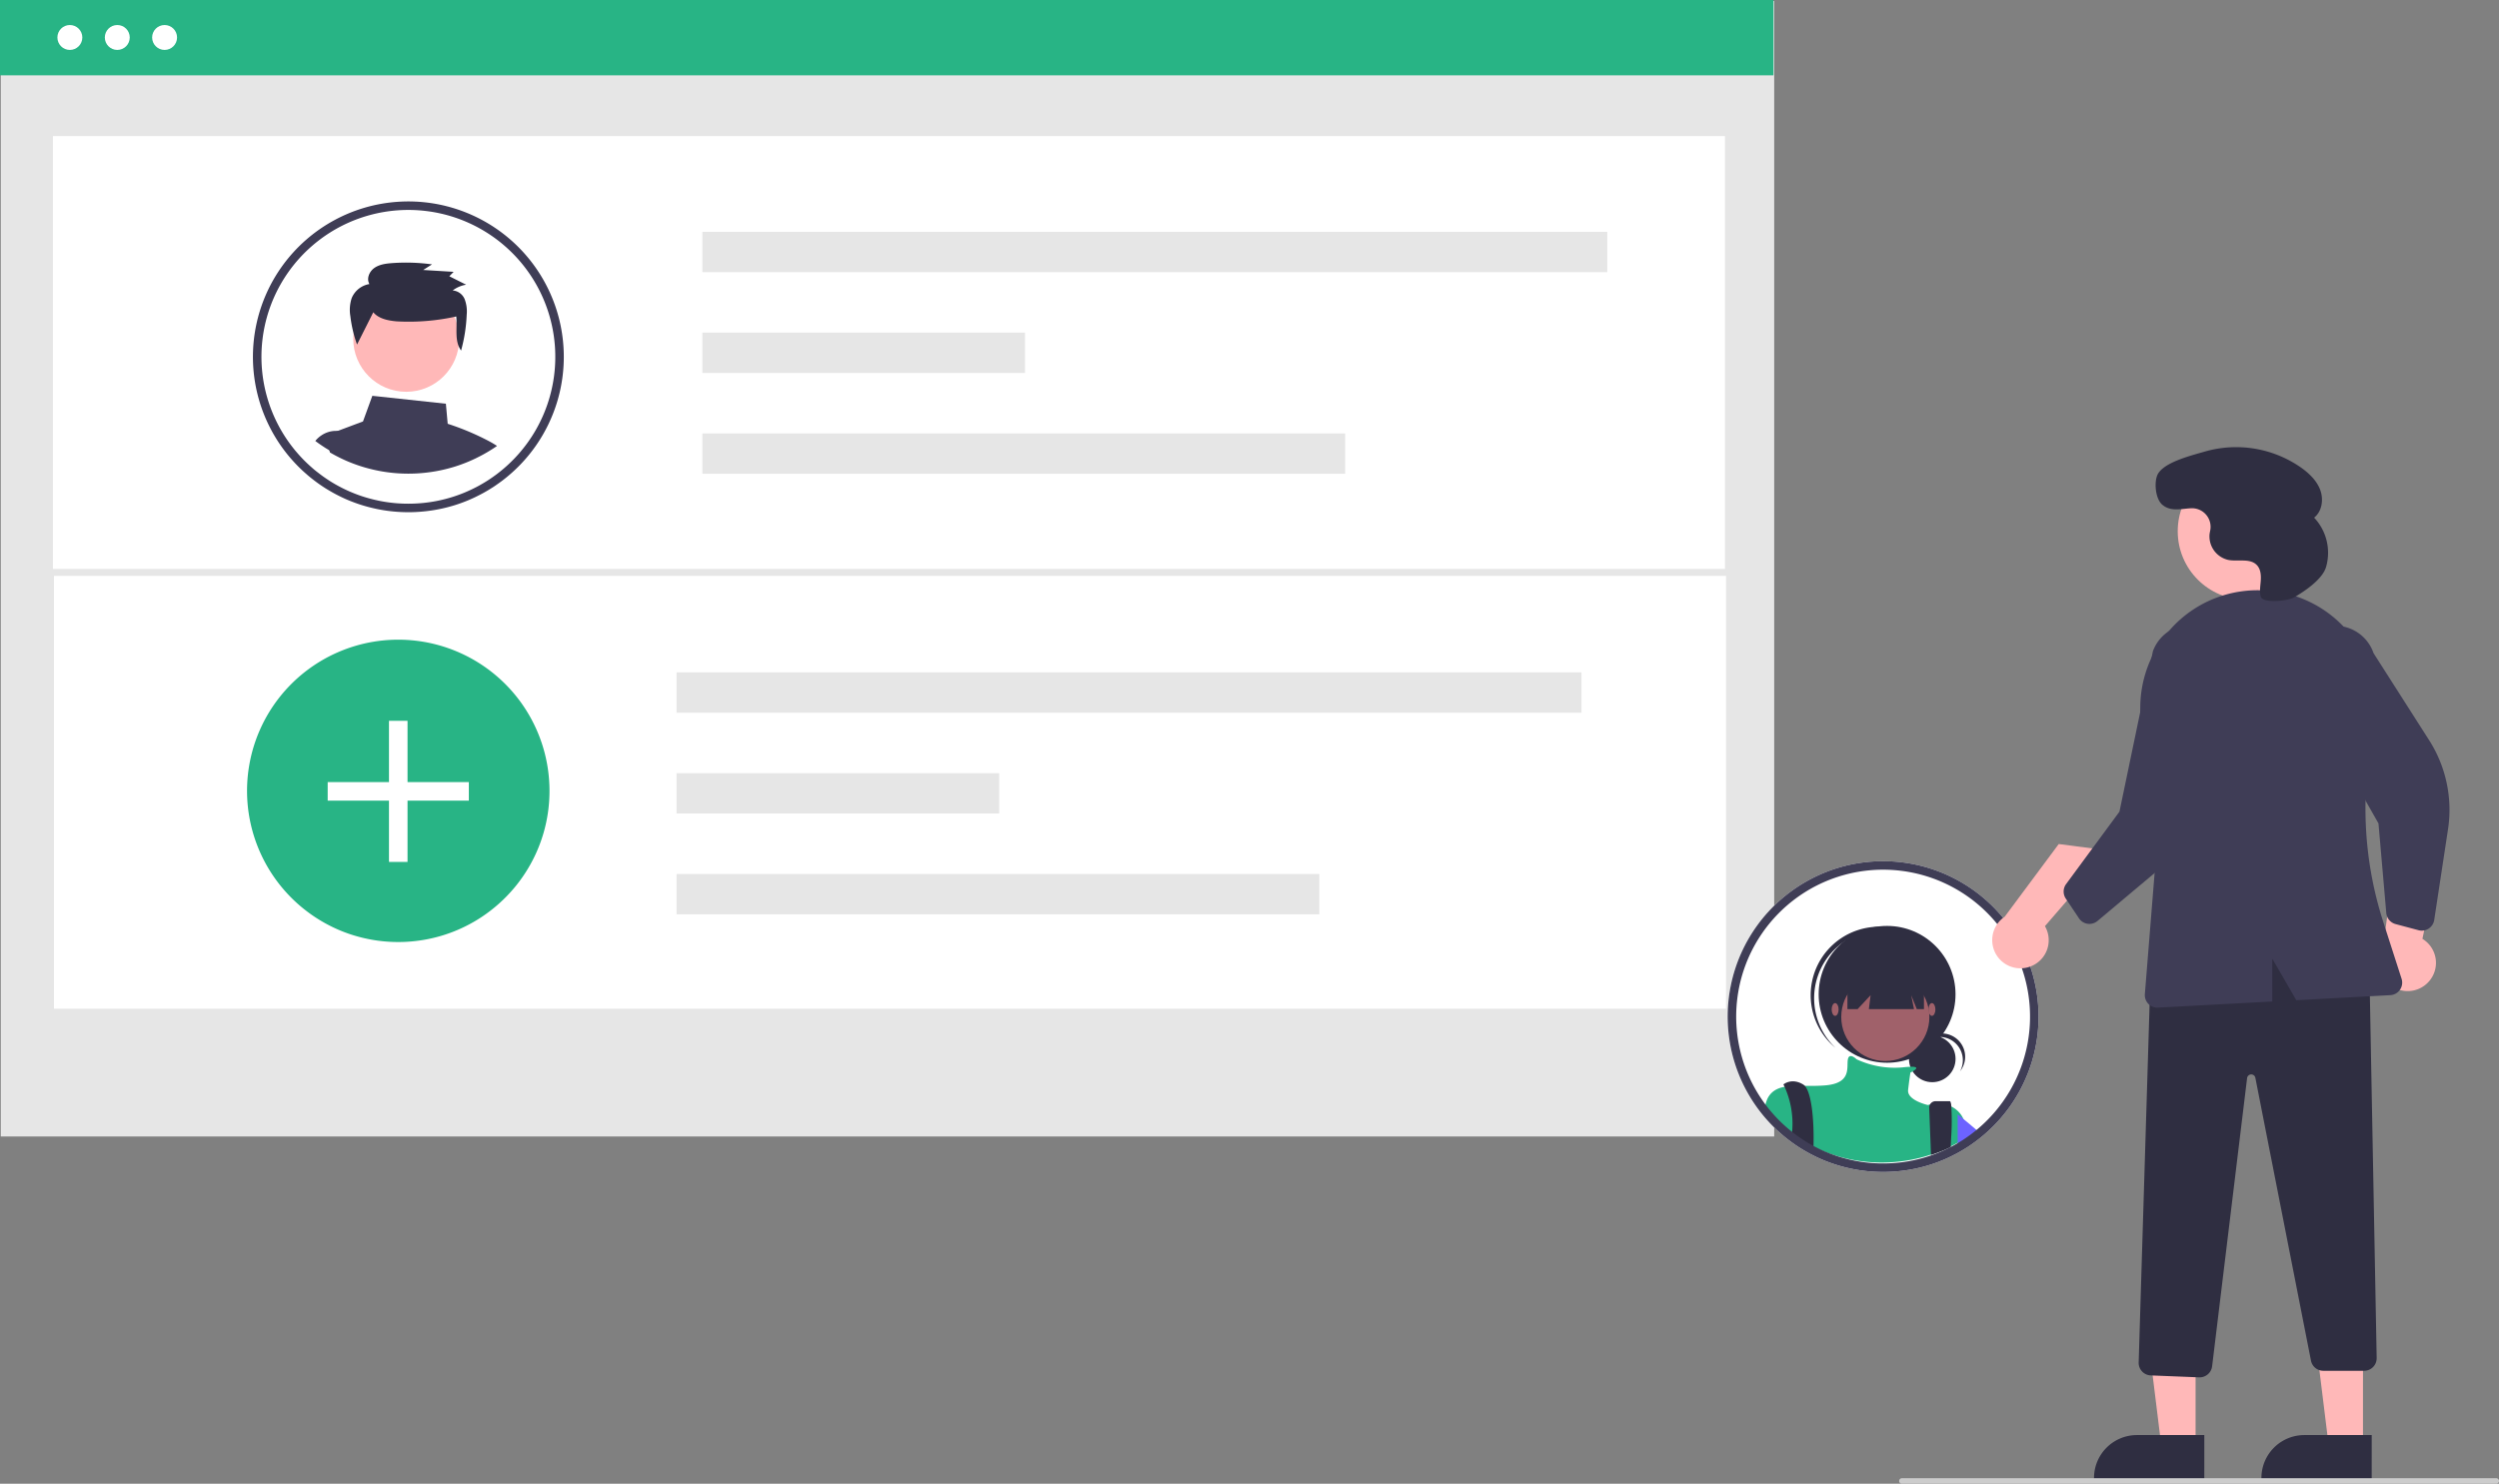 <svg id="Component_17_1" data-name="Component 17 – 1" xmlns="http://www.w3.org/2000/svg" width="895.681" height="531.951" viewBox="0 0 895.681 531.951">
  <rect x="0" y="0" width="895.681" height="531.951" fill="#808080" stroke="none"/>
  <circle id="Ellipse_182" data-name="Ellipse 182" cx="4.354" cy="4.354" r="4.354" transform="translate(88.754 51.61)" fill="#fff"/>
  <circle id="Ellipse_183" data-name="Ellipse 183" cx="4.354" cy="4.354" r="4.354" transform="translate(105.279 51.61)" fill="#fff"/>
  <circle id="Ellipse_184" data-name="Ellipse 184" cx="4.354" cy="4.354" r="4.354" transform="translate(121.804 51.61)" fill="#fff"/>
  <rect id="Rectangle_266" data-name="Rectangle 266" width="552.899" height="3.073" transform="translate(82.529 66.193)" fill="#fff"/>
  <rect id="Rectangle_246" data-name="Rectangle 246" width="635.631" height="407.086" transform="translate(0.271 0.36)" fill="#e6e6e6"/>
  <rect id="Rectangle_264" data-name="Rectangle 264" width="635.631" height="27.004" fill="#28b485"/>
  <rect id="Rectangle_247" data-name="Rectangle 247" width="599.28" height="155.185" transform="translate(18.972 48.785)" fill="#fff"/>
  <rect id="Rectangle_259" data-name="Rectangle 259" width="599.28" height="155.185" transform="translate(19.351 206.456)" fill="#fff"/>
  <g id="Group_31" data-name="Group 31" transform="translate(251.742 83.115)">
    <rect id="Rectangle_250" data-name="Rectangle 250" width="324.331" height="14.455" fill="#e6e6e6"/>
    <rect id="Rectangle_251" data-name="Rectangle 251" width="115.639" height="14.455" transform="translate(0 36.137)" fill="#e6e6e6"/>
    <rect id="Rectangle_252" data-name="Rectangle 252" width="230.375" height="14.455" transform="translate(0 72.274)" fill="#e6e6e6"/>
  </g>
  <path id="Path_952" data-name="Path 952" d="M383.606,469.293a53.91,53.91,0,0,1-8.813,29.627,52.683,52.683,0,0,1-3.965,5.325,54.429,54.429,0,0,1-11.617,10.322q-1.773,1.175-3.645,2.2a53.736,53.736,0,0,1-21.057,6.485c-1.68.164-3.388.242-5.111.242a53.984,53.984,0,0,1-13.988-1.829,51.937,51.937,0,0,1-7.567-2.627q-1.879-.812-3.673-1.765a53.391,53.391,0,0,1-8.165-5.289q-1.783-1.388-3.438-2.926a54.2,54.2,0,1,1,91.039-39.764Z" transform="translate(-186.659 -185.765)" fill="#28b485"/>
  <g id="Group_32" data-name="Group 32" transform="translate(117.446 258.418)">
    <rect id="Rectangle_273" data-name="Rectangle 273" width="6.645" height="50.592" transform="translate(21.974)" fill="#fff"/>
    <rect id="Rectangle_274" data-name="Rectangle 274" width="50.592" height="6.645" transform="translate(0 21.974)" fill="#fff"/>
  </g>
  <g id="Group_33" data-name="Group 33" transform="translate(242.494 241.061)">
    <rect id="Rectangle_250-2" data-name="Rectangle 250-2" width="324.331" height="14.455" fill="#e6e6e6"/>
    <rect id="Rectangle_251-2" data-name="Rectangle 251-2" width="115.639" height="14.455" transform="translate(0 36.137)" fill="#e6e6e6"/>
    <rect id="Rectangle_252-2" data-name="Rectangle 252-2" width="230.375" height="14.455" transform="translate(0 72.274)" fill="#e6e6e6"/>
  </g>
  <circle id="Ellipse_194" data-name="Ellipse 194" cx="4.467" cy="4.467" r="4.467" transform="translate(37.572 8.966)" fill="#fff"/>
  <circle id="Ellipse_195" data-name="Ellipse 195" cx="4.467" cy="4.467" r="4.467" transform="translate(54.528 8.966)" fill="#fff"/>
  <circle id="Ellipse_246" data-name="Ellipse 246" cx="4.467" cy="4.467" r="4.467" transform="translate(20.572 8.966)" fill="#fff"/>
  <path id="Path_3" data-name="Path 3" d="M361.9,333a92.633,92.633,0,0,0-14.78-6.22l-.65-7.19-26.36-2.84-3.35,9.19-9.46,3.55a4.606,4.606,0,0,0-.96.5h-.01a4.687,4.687,0,0,0-2,3.12,4.792,4.792,0,0,0,.07,1.88l.5,2.05c.72.43,1.46.84,2.2,1.23l.47.24c1.08.56,2.18,1.09,3.31,1.58.23.1.48.2.71.3.02.01.03.01.05.02.53.22,1.06.43,1.6.63a52.56,52.56,0,0,0,5.42,1.74,55.737,55.737,0,0,0,14.37,1.88c1.77,0,3.52-.08,5.25-.25a55.512,55.512,0,0,0,11.64-2.35c.01,0,.02-.01.03-.01a54.632,54.632,0,0,0,6.99-2.77c.01-.01.03-.01.04-.02.51-.24,1-.5,1.5-.75l.24-.12c.4-.21.8-.42,1.2-.64,1-.55,1.98-1.13,2.95-1.75.27-.16.53-.33.8-.51.38-.25.76-.51,1.13-.78C363.867,334.106,362.9,333.536,361.9,333Z" transform="translate(-186.659 -174.848)" fill="#3f3d56"/>
  <path id="Path_4" data-name="Path 4" d="M312.427,337.426l-1.65-7.45h-4.31a1.028,1.028,0,0,0-.13.01h-.01a9.34,9.34,0,0,0-4.34,1.5,9.612,9.612,0,0,0-2.32,2.08c1.28.97,2.61,1.87,3.98,2.73l.06.03c.39.24.79.48,1.19.71.72.43,1.46.84,2.2,1.23l.47.24c1.08.56,2.18,1.09,3.31,1.58.23.1.48.2.71.3.02.01.03.01.05.02.53.22,1.06.43,1.6.63Z" transform="translate(-186.659 -175.481)" fill="#3f3d56"/>
  <circle id="Ellipse_2" data-name="Ellipse 2" cx="18.985" cy="18.985" r="18.985" transform="translate(126.609 102.492)" fill="#ffb8b8"/>
  <path id="Path_5" data-name="Path 5" d="M319.507,283.968c1.965,2.326,5.291,2.982,8.359,3.251a78.729,78.729,0,0,0,21.38-1.746c.435,4.212-.75,8.754,1.731,12.219a56.724,56.724,0,0,0,2.015-12.859,12.308,12.308,0,0,0-.712-5.508,5.065,5.065,0,0,0-4.315-3.181,10.814,10.814,0,0,1,4.824-2.062l-6.028-3.029,1.548-1.589L337.4,268.8l3.161-2.008a68.541,68.541,0,0,0-14.36-.453c-2.224.164-4.549.477-6.351,1.765s-2.843,3.85-1.724,5.741a8.336,8.336,0,0,0-6.353,5.041,13.458,13.458,0,0,0-.482,6.469,45.853,45.853,0,0,0,2.4,10.171Z" transform="translate(-185.718 -172.01)" fill="#2f2e41"/>
  <path id="Path_6" data-name="Path 6" d="M385.637,272.636a55.709,55.709,0,1,0-96.27,52.92c.5.63,1.02,1.26,1.55,1.87.04.04.07.08.11.12a54.042,54.042,0,0,0,4.15,4.28c.38.35.78.71,1.18,1.05.76.68,1.54,1.33,2.35,1.95.32.25.63.5.96.74,1.28.97,2.61,1.87,3.98,2.73l.06.03c.39.24.79.48,1.19.71.72.43,1.46.84,2.2,1.23l.47.24c1.08.56,2.18,1.09,3.31,1.58.23.1.48.2.71.3.02.01.03.01.05.02.53.22,1.06.43,1.6.63a52.56,52.56,0,0,0,5.42,1.74,55.737,55.737,0,0,0,14.37,1.88c1.77,0,3.52-.08,5.25-.25a55.516,55.516,0,0,0,11.64-2.35c.01,0,.02-.01.03-.01a54.627,54.627,0,0,0,6.99-2.77c.01-.01.03-.01.04-.02.51-.24,1-.5,1.5-.75l.24-.12c.4-.21.8-.42,1.2-.64,1-.55,1.98-1.13,2.95-1.75.27-.16.53-.33.8-.51.38-.25.76-.51,1.13-.78.49-.34.98-.69,1.46-1.05.15-.11.31-.22.46-.34a55.689,55.689,0,0,0,18.92-62.68Zm-20.76,60.25c-.33.26-.67.51-1.01.74-.33.25-.66.49-1,.71-.29.21-.58.41-.88.6l-.09.06c-.22.15-.44.29-.66.43q-1.245.78-2.52,1.5l-.27.15c-.38.21-.76.41-1.14.61-.05.03-.11.05-.16.08l-.06.03c-.48.25-.97.49-1.46.72a49.045,49.045,0,0,1-5.83,2.36c-.26.09-.52.18-.78.26a52.456,52.456,0,0,1-11.02,2.24c-1.64.15-3.3.23-4.97.23a51.95,51.95,0,0,1-13.59-1.78,49.376,49.376,0,0,1-6.67-2.26c-.11-.05-.23-.09-.34-.14s-.23-.09-.34-.14-.23-.1-.35-.16c-.94-.41-1.87-.86-2.78-1.33l-.44-.23c-1.11-.58-2.2-1.2-3.26-1.86-.31-.19-.63-.39-.93-.6-.08-.05-.15-.1-.23-.15-.71-.47-1.42-.96-2.11-1.47-.47-.35-.94-.7-1.4-1.06-.77-.58-1.51-1.2-2.23-1.84-.38-.32-.75-.67-1.11-1a50.8,50.8,0,0,1-4.02-4.16c-.42-.48-.83-.96-1.22-1.46a3.808,3.808,0,0,1-.25-.31,52.659,52.659,0,1,1,73.12,9.23Z" transform="translate(-186.659 -163.024)" fill="#3f3d56"/>
  <path id="Path_7" data-name="Path 7" d="M859.728,540a55.709,55.709,0,1,0-96.27,52.92c.5.63,1.02,1.26,1.55,1.87.04.04.07.08.11.12a54.138,54.138,0,0,0,4.15,4.28c.38.35.78.71,1.18,1.05.76.68,1.54,1.33,2.35,1.95a54.771,54.771,0,0,0,4.94,3.47l.06.03c1.11.69,2.24,1.33,3.39,1.94l.47.24c1.08.56,2.18,1.09,3.31,1.58.23.1.48.2.71.3.02.01.03.01.05.02a54.129,54.129,0,0,0,7.02,2.37,55.734,55.734,0,0,0,14.37,1.88c1.77,0,3.52-.08,5.25-.25a55.5,55.5,0,0,0,11.64-2.35c.01,0,.02-.01.03-.01a54.583,54.583,0,0,0,6.99-2.77c.01-.01.03-.01.04-.02.51-.24,1-.5,1.5-.75l.24-.12c.4-.21.8-.42,1.2-.64,1-.55,1.98-1.13,2.95-1.75.27-.16.53-.33.8-.51.88-.58,1.75-1.2,2.59-1.83.15-.11.31-.22.46-.34A55.692,55.692,0,0,0,859.728,540Z" transform="translate(-132.179 -193.859)" fill="#fff"/>
  <circle id="Ellipse_188" data-name="Ellipse 188" cx="8.349" cy="8.349" r="8.349" transform="translate(684.203 371.283)" fill="#2f2e41"/>
  <path id="Path_969" data-name="Path 969" d="M827.827,564.8a8.35,8.35,0,0,1,7.35,12.312,8.347,8.347,0,1,0-13.868-9.172,8.329,8.329,0,0,1,6.519-3.14Z" transform="translate(-132.662 -193.043)" fill="#2f2e41"/>
  <circle id="Ellipse_189" data-name="Ellipse 189" cx="24.526" cy="24.526" r="24.526" transform="translate(651.838 331.955)" fill="#2f2e41"/>
  <path id="Path_970" data-name="Path 970" d="M790.65,533.16a24.522,24.522,0,0,1,33.99-2.572c-.2-.191-.4-.383-.607-.568a24.526,24.526,0,0,0-32.73,36.535l.14.125c.208.185.422.36.635.537a24.522,24.522,0,0,1-1.427-34.057Z" transform="translate(-134.242 -191.584)" fill="#2f2e41"/>
  <circle id="Ellipse_190" data-name="Ellipse 190" cx="15.796" cy="15.796" r="15.796" transform="translate(659.933 348.8)" fill="#a0616a"/>
  <path id="Path_8" data-name="Path 8" d="M837.958,598.056v5.3c-.97.62-1.95,1.2-2.95,1.75-.4.22-.8.43-1.2.64l-.24.12c-.5.25-.99.51-1.5.75-.01.01-.03.01-.04.02a54.594,54.594,0,0,1-6.99,2.77c-.01,0-.02.01-.03.01a55.5,55.5,0,0,1-11.64,2.35c-1.73.17-3.48.25-5.25.25a55.729,55.729,0,0,1-14.37-1.88,54.12,54.12,0,0,1-7.02-2.37c-.02-.01-.03-.01-.05-.02-.23-.1-.48-.2-.71-.3-1.13-.49-2.23-1.02-3.31-1.58l-.47-.24c-1.15-.61-2.28-1.25-3.39-1.94l-.06-.03a54.78,54.78,0,0,1-4.94-3.47c-.81-.62-1.59-1.27-2.35-1.95-.4-.34-.8-.7-1.18-1.05a54.14,54.14,0,0,1-4.15-4.28,20.238,20.238,0,0,1,.76-3.07l.01-.01a4.5,4.5,0,0,1,.21-.5,4,4,0,0,1,.19-.42c1.79-3.35,5.03-4.18,9.05-4.36,2.27-.1,4.78.01,7.43-.02,1.4-.01,2.85-.06,4.3-.19,9.15-.83,7.49-6.23,7.9-9.14.41-2.82,2.95-.38,3.12-.22l.01.01a32.271,32.271,0,0,0,16.6,2.91c.98-.12,1.96-.19,2.94-.22,2.58-.03,2.02.71,1.13,1.32a11.193,11.193,0,0,1-1.35.76s-.41,2.5-.83,6.24c-.4,3.58,6.46,5.26,7.03,5.39a.061.061,0,0,0,.04.01,13.773,13.773,0,0,1,7.61.2h.01a9.018,9.018,0,0,1,5.68,6.46Z" transform="translate(-133.691 -195.229)" fill="#28b485"/>
  <path id="Path_9" data-name="Path 9" d="M786.827,604.486c0,.74-.02,1.45-.05,2.12-.01.4-.03.79-.05,1.16-.02-.01-.03-.01-.05-.02-.23-.1-.48-.2-.71-.3-1.13-.49-2.23-1.02-3.31-1.58l-.47-.24c-1.15-.61-2.28-1.25-3.39-1.94.03-.35.08-.7.13-1.05.11-.77.2-1.55.26-2.32a32.184,32.184,0,0,0-2.85-15.76v-.01c-.2-.4-.32-.62-.32-.62s2.91-2.5,7.06,0a2.5,2.5,0,0,1,.69.6C786.268,587.476,786.947,597.4,786.827,604.486Z" transform="translate(-136.815 -195.14)" fill="#2f2e41"/>
  <path id="Path_10" data-name="Path 10" d="M832.237,603.126c-.04,1.12-.1,2.29-.17,3.48v.01c-.01.01-.03.01-.04.02a54.594,54.594,0,0,1-6.99,2.77c-.01,0-.02.01-.03.01l-.11-2.81-.01-.37-.53-13.68a2.3,2.3,0,0,1,2.29-2.4h5.07c.25,0,.43.51.55,1.43v.01a86.672,86.672,0,0,1-.03,11.53Z" transform="translate(-132.907 -195.366)" fill="#2f2e41"/>
  <path id="Path_975" data-name="Path 975" d="M796.181,537.154v15.8h3.658l4.655-4.988-.623,4.988h16.17l-1-4.988,2,4.988h2.578v-15.8Z" transform="translate(-134.038 -191.177)" fill="#2f2e41"/>
  <ellipse id="Ellipse_191" data-name="Ellipse 191" cx="1.247" cy="2.286" rx="1.247" ry="2.286" transform="translate(656.496 359.623)" fill="#a0616a"/>
  <ellipse id="Ellipse_192" data-name="Ellipse 192" cx="1.247" cy="2.286" rx="1.247" ry="2.286" transform="translate(691.185 359.623)" fill="#a0616a"/>
  <path id="Path_11" data-name="Path 11" d="M841.347,601.016c-.84.63-1.71,1.25-2.59,1.83-.27.18-.53.35-.8.51-.97.62-1.95,1.2-2.95,1.75-.4.22-.8.43-1.2.64v-11.02s1.6,1.28,4.15,3.41c.32.27.65.55,1,.85C839.7,599.606,840.5,600.286,841.347,601.016Z" transform="translate(-132.147 -195.233)" fill="#6c63ff"/>
  <path id="Path_12" data-name="Path 12" d="M859.728,540a55.709,55.709,0,1,0-96.27,52.92c.5.63,1.02,1.26,1.55,1.87.04.04.07.08.11.12a54.138,54.138,0,0,0,4.15,4.28c.38.35.78.71,1.18,1.05.76.68,1.54,1.33,2.35,1.95a54.771,54.771,0,0,0,4.94,3.47l.06.03c1.11.69,2.24,1.33,3.39,1.94l.47.24c1.08.56,2.18,1.09,3.31,1.58.23.1.48.2.71.3.02.01.03.01.05.02a54.129,54.129,0,0,0,7.02,2.37,55.734,55.734,0,0,0,14.37,1.88c1.77,0,3.52-.08,5.25-.25a55.5,55.5,0,0,0,11.64-2.35c.01,0,.02-.01.03-.01a54.583,54.583,0,0,0,6.99-2.77c.01-.01.03-.01.04-.02.51-.24,1-.5,1.5-.75l.24-.12c.4-.21.8-.42,1.2-.64,1-.55,1.98-1.13,2.95-1.75.27-.16.53-.33.8-.51.88-.58,1.75-1.2,2.59-1.83.15-.11.31-.22.46-.34A55.692,55.692,0,0,0,859.728,540Zm-20.76,60.25c-.33.26-.67.51-1.01.74-.33.25-.66.49-1,.71-.29.21-.58.41-.88.6-.25.17-.5.33-.75.49q-1.244.78-2.52,1.5l-.271.15c-.38.21-.76.41-1.14.61-.05.03-.11.05-.16.08l-.06.03c-.48.25-.97.49-1.46.72a49.026,49.026,0,0,1-5.83,2.36c-.26.09-.52.18-.78.26a52.457,52.457,0,0,1-11.02,2.24c-1.64.15-3.3.23-4.97.23a51.95,51.95,0,0,1-13.59-1.78,49.393,49.393,0,0,1-6.67-2.26c-.23-.09-.46-.19-.68-.28-.12-.05-.23-.1-.35-.16-.94-.41-1.87-.86-2.78-1.33l-.44-.23c-1.11-.58-2.2-1.2-3.26-1.86-.39-.24-.78-.49-1.16-.75-1.2-.79-2.37-1.64-3.51-2.53-.77-.58-1.51-1.2-2.23-1.84-.38-.32-.75-.67-1.11-1a50.885,50.885,0,0,1-4.02-4.16c-.42-.48-.83-.96-1.22-1.46a3.8,3.8,0,0,1-.25-.31,52.659,52.659,0,1,1,73.12,9.23Z" transform="translate(-132.179 -193.859)" fill="#3f3d56"/>
  <path id="Path_13" data-name="Path 13" d="M856.591,535.628a10.056,10.056,0,0,0,5.277-14.488L885.227,494.1l-18.414-2.4-19.359,26.048a10.11,10.11,0,0,0,9.137,17.88Z" transform="translate(-128.929 -189.1)" fill="#ffb8b8"/>
  <path id="Path_14" data-name="Path 14" d="M988.255,541.342a10.056,10.056,0,0,0-2.363-15.237l7.425-34.955-17.288,6.779-4.4,32.155a10.11,10.11,0,0,0,16.626,11.259Z" transform="translate(-117.659 -189.513)" fill="#ffb8b8"/>
  <path id="Path_15" data-name="Path 15" d="M717.931,560.49h-12.26L699.839,513.2h18.094Z" transform="translate(69 -42)" fill="#ffb8b8"/>
  <path id="Path_16" data-name="Path 16" d="M907.717,735.4H868.187v-.5a15.386,15.386,0,0,1,15.387-15.386h24.145Z" transform="translate(-117.659 -205.024)" fill="#2f2e41"/>
  <path id="Path_17" data-name="Path 17" d="M777.931,560.49h-12.26L759.839,513.2h18.094Z" transform="translate(69 -42)" fill="#ffb8b8"/>
  <path id="Path_18" data-name="Path 18" d="M967.717,735.4H928.187v-.5a15.386,15.386,0,0,1,15.387-15.386h24.145Z" transform="translate(-117.659 -205.024)" fill="#2f2e41"/>
  <path id="Path_19" data-name="Path 19" d="M905.868,698.822l-17.355-.694a4.514,4.514,0,0,1-4.318-4.634l4.889-160.379L889.4,533c30.416-11,55.578-10.171,76.926,2.54l.239.143,2.929,156.2a4.5,4.5,0,0,1-4.5,4.585H950.365a4.51,4.51,0,0,1-4.416-3.632L926.014,591.429a1.5,1.5,0,0,0-2.961.109l-12.538,103.33a4.526,4.526,0,0,1-4.469,3.957Z" transform="translate(-117.659 -205.024)" fill="#2f2e41"/>
  <circle id="Ellipse_3" data-name="Ellipse 3" cx="24.561" cy="24.561" r="24.561" transform="translate(780.531 165.891)" fill="#ffb8b8"/>
  <path id="Path_20" data-name="Path 20" d="M864.891,516.106a4.506,4.506,0,0,1-2.091-1.686l-4.746-7.1a4.515,4.515,0,0,1,.119-5.169l19.132-25.968,11.986-57.511a14.5,14.5,0,1,1,27.017,10.52l-5.665,36.6a46.374,46.374,0,0,1-16.024,28.441l-25.185,21.134a4.5,4.5,0,0,1-3.528,1.008A4.455,4.455,0,0,1,864.891,516.106Z" transform="translate(-117.659 -185.187)" fill="#3f3d56"/>
  <path id="Path_21" data-name="Path 21" d="M987.206,518.711a4.506,4.506,0,0,1-2.683.116l-8.255-2.2a4.514,4.514,0,0,1-3.326-3.959l-2.8-32.133-29-51.089a14.5,14.5,0,1,1,27.231-9.954l19.931,31.217a46.374,46.374,0,0,1,6.763,31.936l-4.941,32.5a4.505,4.505,0,0,1-1.982,3.087A4.456,4.456,0,0,1,987.206,518.711Z" transform="translate(-117.659 -185.332)" fill="#3f3d56"/>
  <path id="Path_22" data-name="Path 22" d="M895.887,411.524a41.823,41.823,0,0,1,33.537-13.56q.616.038,1.227.086h0a41.734,41.734,0,0,1,30.16,16.646,42.362,42.362,0,0,1,7.525,34.145,132.361,132.361,0,0,0,3.5,67.876l6.589,20.459a4.5,4.5,0,0,1-4.042,5.872l-33.685,1.811-8.62-14.89v15.353l-40.941,2.2c-.082,0-.163.007-.243.007a4.5,4.5,0,0,1-4.484-4.861l4.627-57.382-5.8-38.973a42.089,42.089,0,0,1,10.657-34.791Z" transform="translate(-117.659 -186.272)" fill="#3f3d56"/>
  <path id="Path_23" data-name="Path 23" d="M939.821,391.354c-2.274,1.308-11.262,2.176-11.9-.368l-.014-.056c-.446-1.864-.076-3.811.052-5.723s-.059-4.013-1.362-5.419c-2.428-2.621-6.748-1.232-10.258-1.894a8.664,8.664,0,0,1-6.74-9.253c.05-.4.128-.8.216-1.193a6.673,6.673,0,0,0-6.927-8.081c-3.548.2-7.378,1.278-10.314-1.35-2.27-2.032-2.824-7.322-1.827-10.2,1.676-4.838,12.414-7.371,17.1-8.764a40.62,40.62,0,0,1,34.43,5.65c2.961,2.087,5.727,4.71,6.989,8.106s.653,7.68-2.193,9.922a18.332,18.332,0,0,1,4.246,17.806C949.915,385.063,943.206,389.406,939.821,391.354Z" transform="translate(-117.659 -177.146)" fill="#2f2e41"/>
  <path id="Path_24" data-name="Path 24" d="M1012.341,736.976h-213a1,1,0,0,1,0-2h213a1,1,0,0,1,0,2Z" transform="translate(-117.659 -205.024)" fill="#ccc"/>
</svg>
